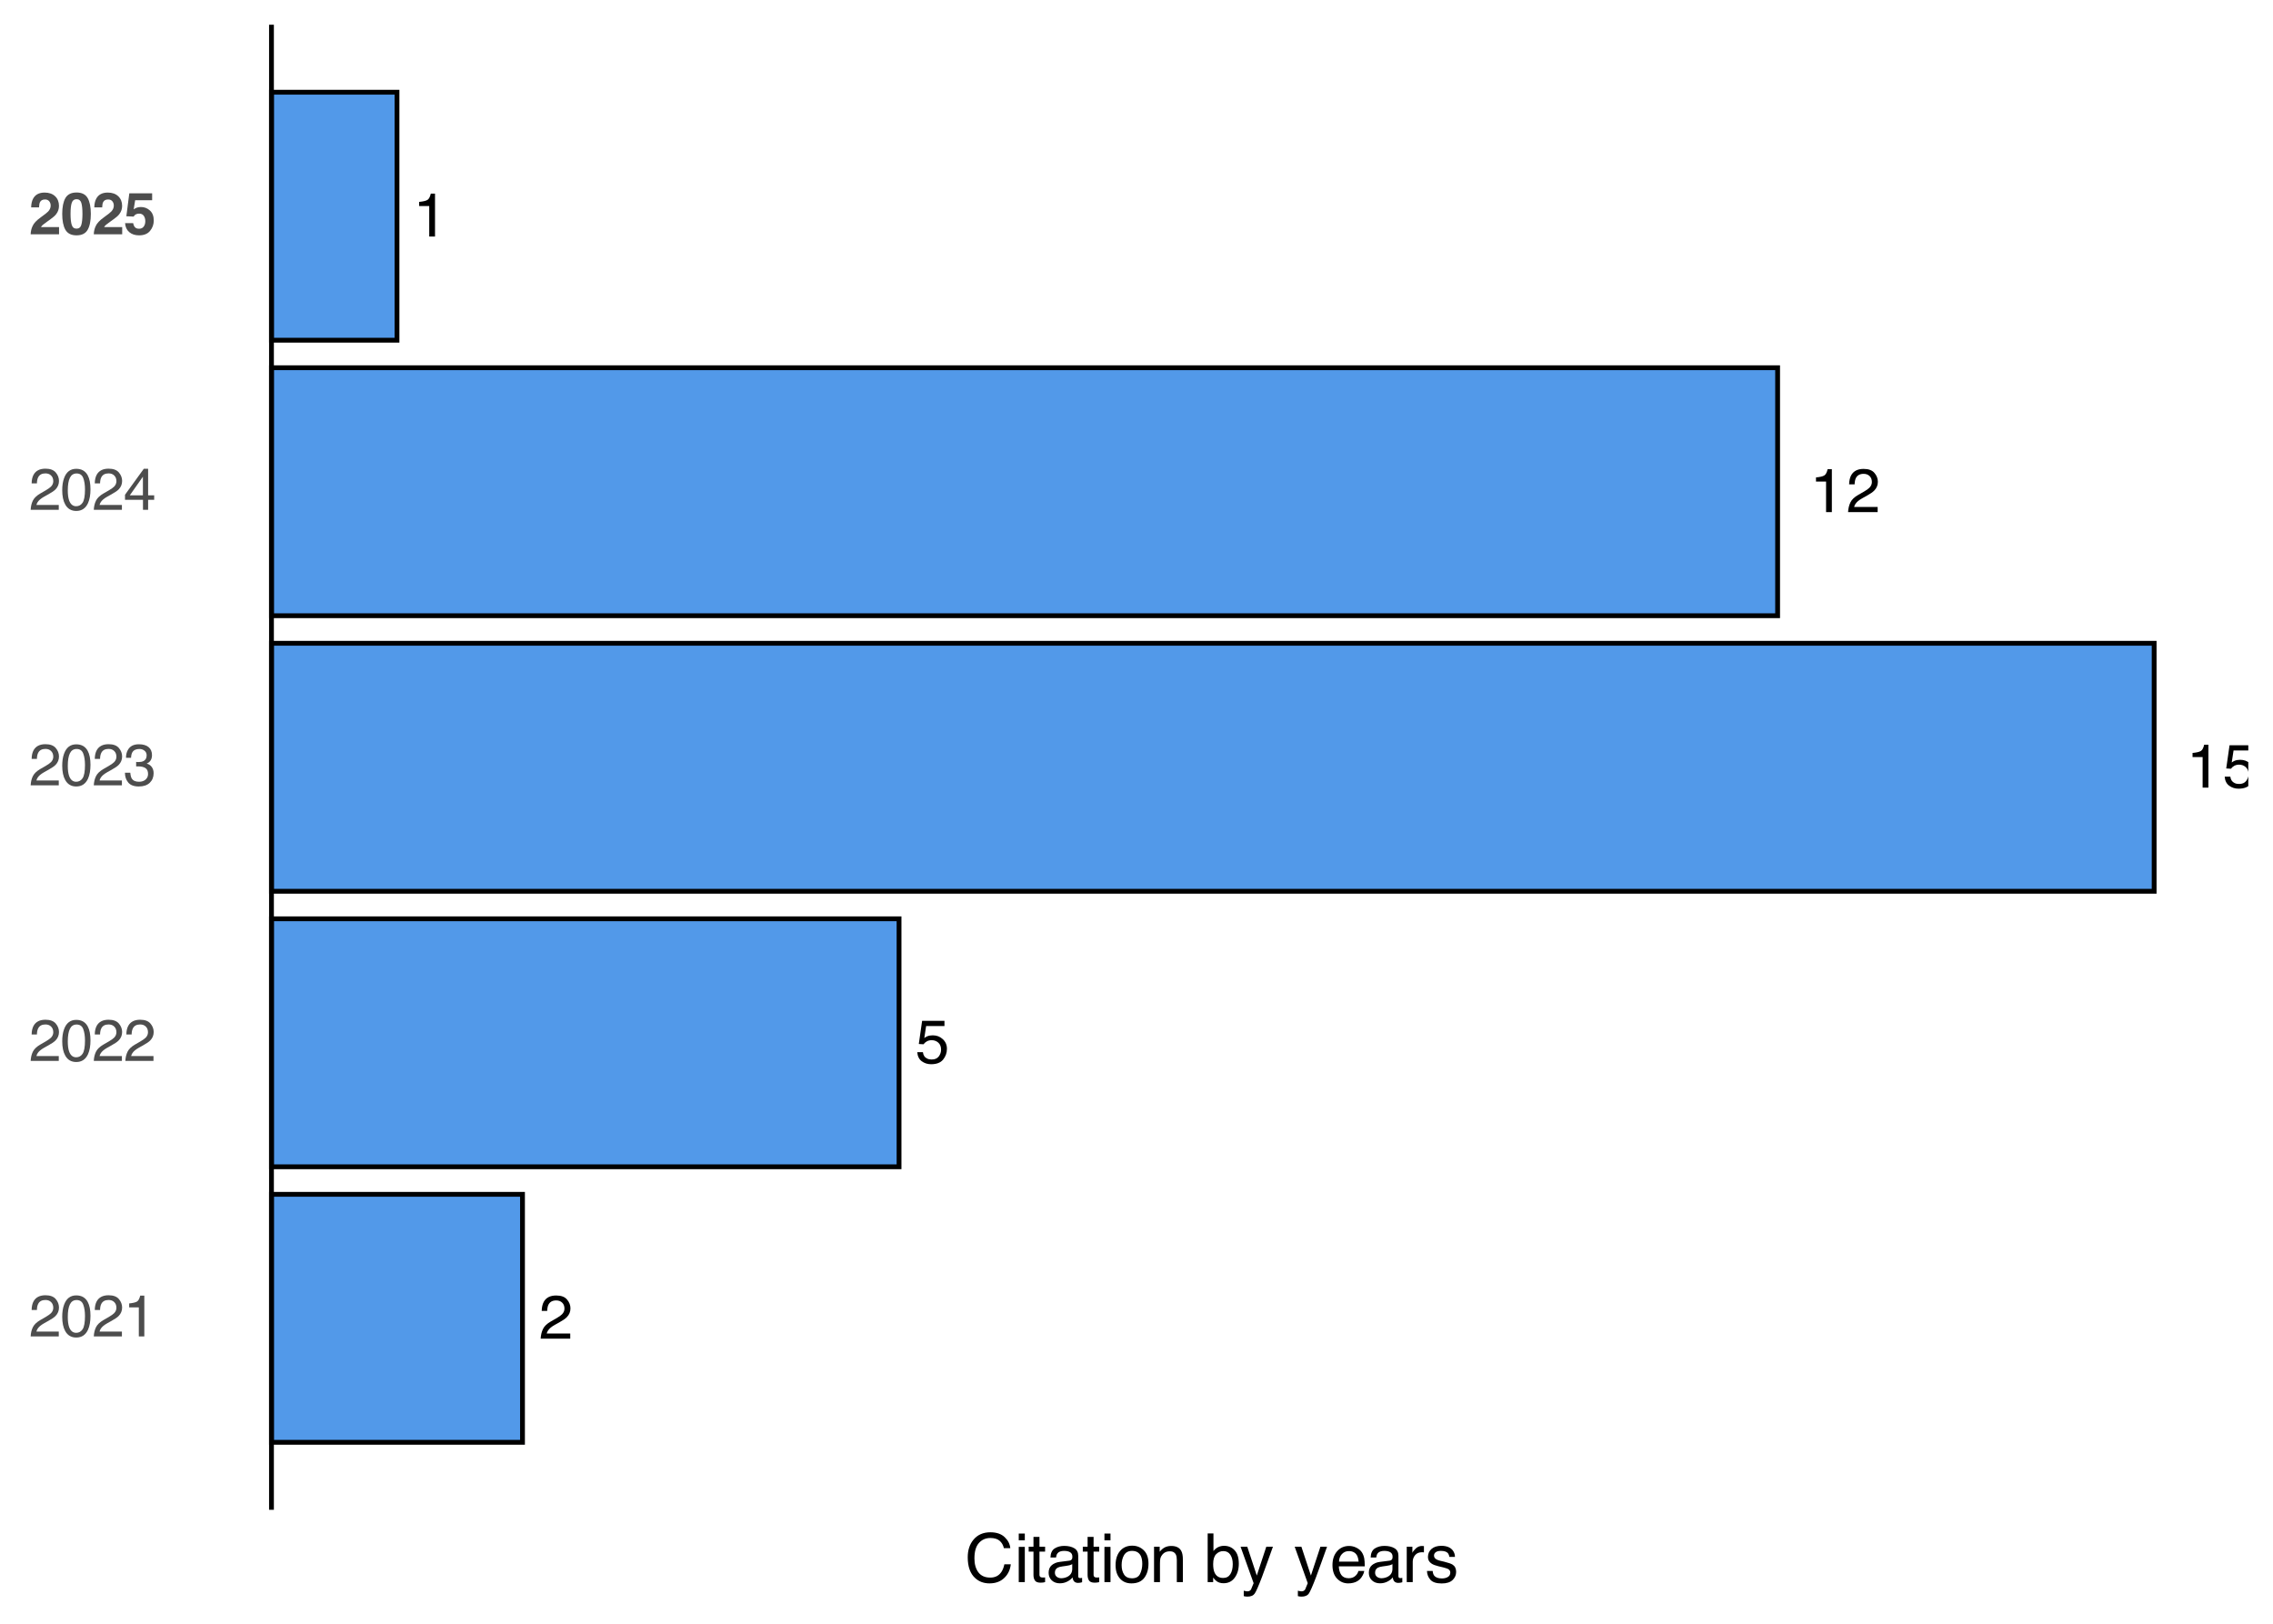 <?xml version="1.0" encoding="UTF-8"?>
<svg xmlns="http://www.w3.org/2000/svg" xmlns:xlink="http://www.w3.org/1999/xlink" width="504" height="360" viewBox="0 0 504 360">
<defs>
<g>
<g id="glyph-0-0">
<path d="M 0.438 0 L 0.438 -9.797 L 8.219 -9.797 L 8.219 0 Z M 6.984 -1.234 L 6.984 -8.562 L 1.672 -8.562 L 1.672 -1.234 Z M 6.984 -1.234 "/>
</g>
<g id="glyph-0-1">
<path d="M 0.422 0 C 0.473 -0.82 0.645 -1.535 0.938 -2.141 C 1.227 -2.754 1.805 -3.312 2.672 -3.812 L 3.953 -4.547 C 4.523 -4.879 4.926 -5.164 5.156 -5.406 C 5.52 -5.77 5.703 -6.191 5.703 -6.672 C 5.703 -7.223 5.535 -7.66 5.203 -7.984 C 4.867 -8.316 4.426 -8.484 3.875 -8.484 C 3.051 -8.484 2.477 -8.172 2.156 -7.547 C 1.988 -7.211 1.895 -6.75 1.875 -6.156 L 0.656 -6.156 C 0.676 -6.988 0.832 -7.664 1.125 -8.188 C 1.645 -9.113 2.562 -9.578 3.875 -9.578 C 4.969 -9.578 5.766 -9.281 6.266 -8.688 C 6.773 -8.102 7.031 -7.445 7.031 -6.719 C 7.031 -5.957 6.758 -5.305 6.219 -4.766 C 5.906 -4.441 5.348 -4.055 4.547 -3.609 L 3.641 -3.109 C 3.203 -2.867 2.859 -2.641 2.609 -2.422 C 2.16 -2.035 1.879 -1.609 1.766 -1.141 L 6.984 -1.141 L 6.984 0 Z M 0.422 0 "/>
</g>
<g id="glyph-0-2">
<path d="M 1.688 -2.438 C 1.77 -1.75 2.086 -1.273 2.641 -1.016 C 2.922 -0.879 3.25 -0.812 3.625 -0.812 C 4.332 -0.812 4.859 -1.035 5.203 -1.484 C 5.547 -1.941 5.719 -2.445 5.719 -3 C 5.719 -3.664 5.516 -4.18 5.109 -4.547 C 4.703 -4.91 4.211 -5.094 3.641 -5.094 C 3.234 -5.094 2.879 -5.008 2.578 -4.844 C 2.285 -4.688 2.035 -4.469 1.828 -4.188 L 0.781 -4.25 L 1.516 -9.391 L 6.469 -9.391 L 6.469 -8.234 L 2.406 -8.234 L 2 -5.578 C 2.227 -5.742 2.441 -5.867 2.641 -5.953 C 2.992 -6.098 3.406 -6.172 3.875 -6.172 C 4.75 -6.172 5.488 -5.891 6.094 -5.328 C 6.707 -4.766 7.016 -4.051 7.016 -3.188 C 7.016 -2.281 6.734 -1.484 6.172 -0.797 C 5.617 -0.109 4.727 0.234 3.5 0.234 C 2.727 0.234 2.039 0.016 1.438 -0.422 C 0.844 -0.859 0.508 -1.531 0.438 -2.438 Z M 1.688 -2.438 "/>
</g>
<g id="glyph-0-3">
<path d="M 1.312 -6.766 L 1.312 -7.688 C 2.176 -7.77 2.781 -7.91 3.125 -8.109 C 3.469 -8.305 3.723 -8.773 3.891 -9.516 L 4.828 -9.516 L 4.828 0 L 3.547 0 L 3.547 -6.766 Z M 1.312 -6.766 "/>
</g>
<g id="glyph-1-0">
<path d="M 0.422 0 L 0.422 -9.328 L 7.828 -9.328 L 7.828 0 Z M 6.656 -1.172 L 6.656 -8.156 L 1.594 -8.156 L 1.594 -1.172 Z M 6.656 -1.172 "/>
</g>
<g id="glyph-1-1">
<path d="M 0.406 0 C 0.445 -0.781 0.609 -1.457 0.891 -2.031 C 1.172 -2.613 1.723 -3.145 2.547 -3.625 L 3.766 -4.328 C 4.305 -4.648 4.688 -4.922 4.906 -5.141 C 5.25 -5.492 5.422 -5.895 5.422 -6.344 C 5.422 -6.875 5.258 -7.297 4.938 -7.609 C 4.625 -7.922 4.207 -8.078 3.688 -8.078 C 2.895 -8.078 2.352 -7.781 2.062 -7.188 C 1.895 -6.863 1.805 -6.422 1.797 -5.859 L 0.625 -5.859 C 0.633 -6.648 0.781 -7.297 1.062 -7.797 C 1.562 -8.68 2.438 -9.125 3.688 -9.125 C 4.727 -9.125 5.488 -8.844 5.969 -8.281 C 6.445 -7.719 6.688 -7.094 6.688 -6.406 C 6.688 -5.676 6.43 -5.051 5.922 -4.531 C 5.629 -4.227 5.098 -3.863 4.328 -3.438 L 3.453 -2.953 C 3.047 -2.723 2.723 -2.504 2.484 -2.297 C 2.055 -1.93 1.789 -1.523 1.688 -1.078 L 6.641 -1.078 L 6.641 0 Z M 0.406 0 "/>
</g>
<g id="glyph-1-2">
<path d="M 3.516 -9.094 C 4.691 -9.094 5.539 -8.609 6.062 -7.641 C 6.469 -6.891 6.672 -5.863 6.672 -4.562 C 6.672 -3.32 6.488 -2.297 6.125 -1.484 C 5.594 -0.328 4.723 0.25 3.516 0.25 C 2.422 0.25 1.609 -0.223 1.078 -1.172 C 0.629 -1.961 0.406 -3.023 0.406 -4.359 C 0.406 -5.391 0.539 -6.273 0.812 -7.016 C 1.312 -8.398 2.211 -9.094 3.516 -9.094 Z M 3.5 -0.797 C 4.094 -0.797 4.566 -1.055 4.922 -1.578 C 5.273 -2.109 5.453 -3.086 5.453 -4.516 C 5.453 -5.547 5.32 -6.395 5.062 -7.062 C 4.812 -7.727 4.32 -8.062 3.594 -8.062 C 2.914 -8.062 2.422 -7.742 2.109 -7.109 C 1.797 -6.473 1.641 -5.539 1.641 -4.312 C 1.641 -3.383 1.738 -2.641 1.938 -2.078 C 2.25 -1.223 2.77 -0.797 3.5 -0.797 Z M 3.5 -0.797 "/>
</g>
<g id="glyph-1-3">
<path d="M 1.25 -6.438 L 1.25 -7.312 C 2.07 -7.395 2.645 -7.531 2.969 -7.719 C 3.289 -7.906 3.535 -8.348 3.703 -9.047 L 4.609 -9.047 L 4.609 0 L 3.391 0 L 3.391 -6.438 Z M 1.25 -6.438 "/>
</g>
<g id="glyph-1-4">
<path d="M 3.375 0.25 C 2.301 0.25 1.52 -0.047 1.031 -0.641 C 0.551 -1.234 0.312 -1.953 0.312 -2.797 L 1.5 -2.797 C 1.551 -2.203 1.66 -1.773 1.828 -1.516 C 2.129 -1.035 2.664 -0.797 3.438 -0.797 C 4.039 -0.797 4.523 -0.957 4.891 -1.281 C 5.254 -1.602 5.438 -2.016 5.438 -2.516 C 5.438 -3.141 5.242 -3.578 4.859 -3.828 C 4.473 -4.078 3.941 -4.203 3.266 -4.203 C 3.191 -4.203 3.113 -4.203 3.031 -4.203 C 2.945 -4.203 2.867 -4.203 2.797 -4.203 L 2.797 -5.203 C 2.91 -5.191 3.008 -5.18 3.094 -5.172 C 3.176 -5.172 3.266 -5.172 3.359 -5.172 C 3.785 -5.172 4.133 -5.238 4.406 -5.375 C 4.883 -5.613 5.125 -6.035 5.125 -6.641 C 5.125 -7.098 4.961 -7.445 4.641 -7.688 C 4.328 -7.938 3.953 -8.062 3.516 -8.062 C 2.754 -8.062 2.227 -7.805 1.938 -7.297 C 1.781 -7.016 1.691 -6.617 1.672 -6.109 L 0.547 -6.109 C 0.547 -6.785 0.68 -7.359 0.953 -7.828 C 1.41 -8.68 2.227 -9.109 3.406 -9.109 C 4.332 -9.109 5.047 -8.898 5.547 -8.484 C 6.055 -8.066 6.312 -7.469 6.312 -6.688 C 6.312 -6.133 6.16 -5.68 5.859 -5.328 C 5.68 -5.117 5.441 -4.953 5.141 -4.828 C 5.617 -4.691 5.992 -4.438 6.266 -4.062 C 6.535 -3.688 6.672 -3.227 6.672 -2.688 C 6.672 -1.82 6.383 -1.113 5.812 -0.562 C 5.238 -0.02 4.426 0.25 3.375 0.25 Z M 3.375 0.25 "/>
</g>
<g id="glyph-1-5">
<path d="M 4.297 -3.219 L 4.297 -7.344 L 1.391 -3.219 Z M 4.312 0 L 4.312 -2.219 L 0.328 -2.219 L 0.328 -3.344 L 4.5 -9.109 L 5.453 -9.109 L 5.453 -3.219 L 6.797 -3.219 L 6.797 -2.219 L 5.453 -2.219 L 5.453 0 Z M 4.312 0 "/>
</g>
<g id="glyph-2-0">
<path d="M 0.984 -9.359 L 8.516 -9.359 L 8.516 0 L 0.984 0 Z M 7.344 -1.172 L 7.344 -8.188 L 2.141 -8.188 L 2.141 -1.172 Z M 7.344 -1.172 "/>
</g>
<g id="glyph-2-1">
<path d="M 4.516 -7.328 C 4.305 -7.586 4 -7.719 3.594 -7.719 C 3.039 -7.719 2.664 -7.516 2.469 -7.109 C 2.352 -6.867 2.285 -6.488 2.266 -5.969 L 0.516 -5.969 C 0.535 -6.75 0.676 -7.383 0.938 -7.875 C 1.414 -8.789 2.27 -9.25 3.5 -9.25 C 4.477 -9.25 5.254 -8.977 5.828 -8.438 C 6.398 -7.895 6.688 -7.18 6.688 -6.297 C 6.688 -5.617 6.484 -5.016 6.078 -4.484 C 5.816 -4.129 5.379 -3.738 4.766 -3.312 L 4.047 -2.797 C 3.586 -2.473 3.273 -2.238 3.109 -2.094 C 2.941 -1.945 2.801 -1.781 2.688 -1.594 L 6.703 -1.594 L 6.703 0 L 0.406 0 C 0.426 -0.656 0.566 -1.258 0.828 -1.812 C 1.086 -2.426 1.695 -3.078 2.656 -3.766 C 3.488 -4.359 4.031 -4.785 4.281 -5.047 C 4.656 -5.441 4.844 -5.879 4.844 -6.359 C 4.844 -6.742 4.734 -7.066 4.516 -7.328 Z M 4.516 -7.328 "/>
</g>
<g id="glyph-2-2">
<path d="M 3.578 0.234 C 2.41 0.234 1.586 -0.176 1.109 -1 C 0.641 -1.82 0.406 -2.992 0.406 -4.516 C 0.406 -6.035 0.641 -7.207 1.109 -8.031 C 1.586 -8.852 2.41 -9.266 3.578 -9.266 C 4.754 -9.266 5.578 -8.852 6.047 -8.031 C 6.516 -7.207 6.75 -6.035 6.75 -4.516 C 6.75 -2.992 6.516 -1.82 6.047 -1 C 5.578 -0.176 4.754 0.234 3.578 0.234 Z M 4.641 -2.094 C 4.805 -2.645 4.891 -3.453 4.891 -4.516 C 4.891 -5.617 4.805 -6.438 4.641 -6.969 C 4.473 -7.508 4.117 -7.781 3.578 -7.781 C 3.047 -7.781 2.691 -7.508 2.516 -6.969 C 2.336 -6.438 2.25 -5.617 2.25 -4.516 C 2.25 -3.453 2.336 -2.641 2.516 -2.078 C 2.691 -1.523 3.047 -1.25 3.578 -1.25 C 4.117 -1.25 4.473 -1.531 4.641 -2.094 Z M 4.641 -2.094 "/>
</g>
<g id="glyph-2-3">
<path d="M 3.469 -4.578 C 3.25 -4.578 3.055 -4.547 2.891 -4.484 C 2.609 -4.379 2.395 -4.191 2.25 -3.922 L 0.625 -4 L 1.281 -9.078 L 6.344 -9.078 L 6.344 -7.547 L 2.578 -7.547 L 2.25 -5.531 C 2.531 -5.719 2.75 -5.836 2.906 -5.891 C 3.164 -5.992 3.484 -6.047 3.859 -6.047 C 4.629 -6.047 5.297 -5.785 5.859 -5.266 C 6.422 -4.754 6.703 -4.016 6.703 -3.047 C 6.703 -2.191 6.43 -1.43 5.891 -0.766 C 5.348 -0.098 4.531 0.234 3.438 0.234 C 2.562 0.234 1.844 0 1.281 -0.469 C 0.719 -0.938 0.406 -1.602 0.344 -2.469 L 2.141 -2.469 C 2.211 -2.07 2.348 -1.766 2.547 -1.547 C 2.754 -1.336 3.055 -1.234 3.453 -1.234 C 3.898 -1.234 4.238 -1.391 4.469 -1.703 C 4.707 -2.016 4.828 -2.41 4.828 -2.891 C 4.828 -3.359 4.719 -3.754 4.5 -4.078 C 4.281 -4.41 3.938 -4.578 3.469 -4.578 Z M 3.469 -4.578 "/>
</g>
<g id="glyph-3-0">
<path d="M 0.484 0 L 0.484 -10.766 L 9.031 -10.766 L 9.031 0 Z M 7.672 -1.344 L 7.672 -9.406 L 1.828 -9.406 L 1.828 -1.344 Z M 7.672 -1.344 "/>
</g>
<g id="glyph-3-1">
<path d="M 5.672 -11.047 C 7.035 -11.047 8.094 -10.688 8.844 -9.969 C 9.594 -9.258 10.008 -8.445 10.094 -7.531 L 8.672 -7.531 C 8.516 -8.219 8.195 -8.766 7.719 -9.172 C 7.238 -9.578 6.562 -9.781 5.688 -9.781 C 4.633 -9.781 3.781 -9.406 3.125 -8.656 C 2.469 -7.914 2.141 -6.781 2.141 -5.25 C 2.141 -3.988 2.43 -2.961 3.016 -2.172 C 3.609 -1.391 4.488 -1 5.656 -1 C 6.727 -1 7.547 -1.41 8.109 -2.234 C 8.41 -2.672 8.633 -3.242 8.781 -3.953 L 10.203 -3.953 C 10.078 -2.816 9.656 -1.867 8.938 -1.109 C 8.082 -0.18 6.93 0.281 5.484 0.281 C 4.234 0.281 3.188 -0.098 2.344 -0.859 C 1.219 -1.859 0.656 -3.406 0.656 -5.5 C 0.656 -7.082 1.078 -8.379 1.922 -9.391 C 2.828 -10.492 4.078 -11.047 5.672 -11.047 Z M 5.391 -11.047 Z M 5.391 -11.047 "/>
</g>
<g id="glyph-3-2">
<path d="M 0.969 -7.812 L 2.312 -7.812 L 2.312 0 L 0.969 0 Z M 0.969 -10.766 L 2.312 -10.766 L 2.312 -9.266 L 0.969 -9.266 Z M 0.969 -10.766 "/>
</g>
<g id="glyph-3-3">
<path d="M 1.234 -10.031 L 2.562 -10.031 L 2.562 -7.844 L 3.812 -7.844 L 3.812 -6.766 L 2.562 -6.766 L 2.562 -1.641 C 2.562 -1.367 2.656 -1.188 2.844 -1.094 C 2.945 -1.039 3.117 -1.016 3.359 -1.016 C 3.422 -1.016 3.488 -1.016 3.562 -1.016 C 3.633 -1.023 3.719 -1.035 3.812 -1.047 L 3.812 0 C 3.664 0.039 3.508 0.07 3.344 0.094 C 3.176 0.113 3 0.125 2.812 0.125 C 2.195 0.125 1.781 -0.031 1.562 -0.344 C 1.344 -0.664 1.234 -1.078 1.234 -1.578 L 1.234 -6.766 L 0.172 -6.766 L 0.172 -7.844 L 1.234 -7.844 Z M 1.234 -10.031 "/>
</g>
<g id="glyph-3-4">
<path d="M 1.984 -2.094 C 1.984 -1.707 2.117 -1.406 2.391 -1.188 C 2.672 -0.969 3.004 -0.859 3.391 -0.859 C 3.848 -0.859 4.297 -0.961 4.734 -1.172 C 5.461 -1.535 5.828 -2.125 5.828 -2.938 L 5.828 -3.984 C 5.672 -3.891 5.461 -3.805 5.203 -3.734 C 4.953 -3.672 4.703 -3.625 4.453 -3.594 L 3.656 -3.484 C 3.176 -3.422 2.816 -3.32 2.578 -3.188 C 2.18 -2.957 1.984 -2.594 1.984 -2.094 Z M 5.172 -4.75 C 5.473 -4.789 5.676 -4.922 5.781 -5.141 C 5.832 -5.254 5.859 -5.422 5.859 -5.641 C 5.859 -6.086 5.695 -6.41 5.375 -6.609 C 5.062 -6.816 4.609 -6.922 4.016 -6.922 C 3.328 -6.922 2.836 -6.734 2.547 -6.359 C 2.391 -6.16 2.285 -5.859 2.234 -5.453 L 1 -5.453 C 1.031 -6.422 1.344 -7.094 1.938 -7.469 C 2.539 -7.844 3.242 -8.031 4.047 -8.031 C 4.961 -8.031 5.711 -7.852 6.297 -7.5 C 6.867 -7.156 7.156 -6.609 7.156 -5.859 L 7.156 -1.344 C 7.156 -1.207 7.18 -1.098 7.234 -1.016 C 7.285 -0.93 7.406 -0.891 7.594 -0.891 C 7.645 -0.891 7.707 -0.895 7.781 -0.906 C 7.852 -0.914 7.93 -0.926 8.016 -0.938 L 8.016 0.031 C 7.816 0.094 7.66 0.129 7.547 0.141 C 7.441 0.16 7.297 0.172 7.109 0.172 C 6.66 0.172 6.332 0.008 6.125 -0.312 C 6.02 -0.488 5.941 -0.734 5.891 -1.047 C 5.629 -0.691 5.242 -0.383 4.734 -0.125 C 4.234 0.133 3.68 0.266 3.078 0.266 C 2.348 0.266 1.75 0.047 1.281 -0.391 C 0.82 -0.836 0.594 -1.395 0.594 -2.062 C 0.594 -2.789 0.82 -3.352 1.281 -3.75 C 1.738 -4.145 2.332 -4.391 3.062 -4.484 Z M 4.078 -8.031 Z M 4.078 -8.031 "/>
</g>
<g id="glyph-3-5">
<path d="M 4.078 -0.844 C 4.953 -0.844 5.551 -1.172 5.875 -1.828 C 6.195 -2.492 6.359 -3.234 6.359 -4.047 C 6.359 -4.785 6.242 -5.383 6.016 -5.844 C 5.641 -6.562 5 -6.922 4.094 -6.922 C 3.289 -6.922 2.703 -6.613 2.328 -6 C 1.961 -5.383 1.781 -4.641 1.781 -3.766 C 1.781 -2.93 1.961 -2.234 2.328 -1.672 C 2.703 -1.117 3.285 -0.844 4.078 -0.844 Z M 4.125 -8.078 C 5.133 -8.078 5.988 -7.738 6.688 -7.062 C 7.383 -6.383 7.734 -5.395 7.734 -4.094 C 7.734 -2.82 7.426 -1.773 6.812 -0.953 C 6.195 -0.129 5.242 0.281 3.953 0.281 C 2.879 0.281 2.023 -0.082 1.391 -0.812 C 0.754 -1.539 0.438 -2.52 0.438 -3.75 C 0.438 -5.07 0.77 -6.125 1.438 -6.906 C 2.102 -7.688 3 -8.078 4.125 -8.078 Z M 4.094 -8.031 Z M 4.094 -8.031 "/>
</g>
<g id="glyph-3-6">
<path d="M 0.969 -7.844 L 2.219 -7.844 L 2.219 -6.734 C 2.594 -7.191 2.984 -7.52 3.391 -7.719 C 3.805 -7.914 4.27 -8.016 4.781 -8.016 C 5.895 -8.016 6.645 -7.629 7.031 -6.859 C 7.25 -6.43 7.359 -5.82 7.359 -5.031 L 7.359 0 L 6.016 0 L 6.016 -4.938 C 6.016 -5.414 5.945 -5.801 5.812 -6.094 C 5.57 -6.582 5.145 -6.828 4.531 -6.828 C 4.219 -6.828 3.961 -6.797 3.766 -6.734 C 3.398 -6.629 3.082 -6.414 2.812 -6.094 C 2.594 -5.832 2.445 -5.562 2.375 -5.281 C 2.312 -5.008 2.281 -4.617 2.281 -4.109 L 2.281 0 L 0.969 0 Z M 4.062 -8.031 Z M 4.062 -8.031 "/>
</g>
<g id="glyph-3-7">
</g>
<g id="glyph-3-8">
<path d="M 0.859 -10.797 L 2.141 -10.797 L 2.141 -6.891 C 2.43 -7.266 2.773 -7.551 3.172 -7.75 C 3.578 -7.945 4.016 -8.047 4.484 -8.047 C 5.461 -8.047 6.254 -7.707 6.859 -7.031 C 7.461 -6.363 7.766 -5.379 7.766 -4.078 C 7.766 -2.836 7.461 -1.805 6.859 -0.984 C 6.266 -0.16 5.438 0.25 4.375 0.25 C 3.781 0.25 3.273 0.102 2.859 -0.188 C 2.617 -0.352 2.359 -0.625 2.078 -1 L 2.078 0 L 0.859 0 Z M 4.297 -0.922 C 5.004 -0.922 5.535 -1.203 5.891 -1.766 C 6.242 -2.328 6.422 -3.07 6.422 -4 C 6.422 -4.832 6.242 -5.52 5.891 -6.062 C 5.535 -6.602 5.016 -6.875 4.328 -6.875 C 3.723 -6.875 3.195 -6.648 2.75 -6.203 C 2.301 -5.754 2.078 -5.02 2.078 -4 C 2.078 -3.27 2.164 -2.676 2.344 -2.219 C 2.695 -1.352 3.348 -0.922 4.297 -0.922 Z M 4.297 -0.922 "/>
</g>
<g id="glyph-3-9">
<path d="M 5.859 -7.844 L 7.328 -7.844 C 7.141 -7.344 6.727 -6.195 6.094 -4.406 C 5.613 -3.051 5.211 -1.953 4.891 -1.109 C 4.129 0.891 3.594 2.109 3.281 2.547 C 2.969 2.992 2.426 3.219 1.656 3.219 C 1.477 3.219 1.336 3.207 1.234 3.188 C 1.129 3.176 1.004 3.148 0.859 3.109 L 0.859 1.906 C 1.086 1.969 1.254 2.004 1.359 2.016 C 1.461 2.035 1.555 2.047 1.641 2.047 C 1.879 2.047 2.055 2.004 2.172 1.922 C 2.285 1.848 2.383 1.754 2.469 1.641 C 2.488 1.598 2.57 1.395 2.719 1.031 C 2.875 0.664 2.984 0.398 3.047 0.234 L 0.156 -7.844 L 1.641 -7.844 L 3.75 -1.453 Z M 3.75 -8.031 Z M 3.75 -8.031 "/>
</g>
<g id="glyph-3-10">
<path d="M 4.234 -8.016 C 4.785 -8.016 5.32 -7.883 5.844 -7.625 C 6.375 -7.363 6.773 -7.023 7.047 -6.609 C 7.305 -6.211 7.484 -5.754 7.578 -5.234 C 7.648 -4.867 7.688 -4.289 7.688 -3.5 L 1.938 -3.5 C 1.969 -2.707 2.156 -2.066 2.5 -1.578 C 2.852 -1.098 3.398 -0.859 4.141 -0.859 C 4.828 -0.859 5.375 -1.086 5.781 -1.547 C 6.02 -1.805 6.188 -2.113 6.281 -2.469 L 7.578 -2.469 C 7.547 -2.176 7.43 -1.852 7.234 -1.5 C 7.047 -1.145 6.832 -0.852 6.594 -0.625 C 6.188 -0.238 5.691 0.02 5.109 0.156 C 4.785 0.238 4.426 0.281 4.031 0.281 C 3.051 0.281 2.223 -0.07 1.547 -0.781 C 0.867 -1.5 0.531 -2.492 0.531 -3.766 C 0.531 -5.023 0.867 -6.047 1.547 -6.828 C 2.234 -7.617 3.129 -8.016 4.234 -8.016 Z M 6.328 -4.547 C 6.273 -5.117 6.156 -5.578 5.969 -5.922 C 5.602 -6.555 5 -6.875 4.156 -6.875 C 3.551 -6.875 3.039 -6.656 2.625 -6.219 C 2.219 -5.781 2.004 -5.223 1.984 -4.547 Z M 4.109 -8.031 Z M 4.109 -8.031 "/>
</g>
<g id="glyph-3-11">
<path d="M 1 -7.844 L 2.25 -7.844 L 2.25 -6.484 C 2.352 -6.754 2.602 -7.078 3 -7.453 C 3.406 -7.828 3.867 -8.016 4.391 -8.016 C 4.422 -8.016 4.461 -8.008 4.516 -8 C 4.578 -8 4.676 -7.992 4.812 -7.984 L 4.812 -6.594 C 4.738 -6.602 4.664 -6.609 4.594 -6.609 C 4.531 -6.617 4.461 -6.625 4.391 -6.625 C 3.723 -6.625 3.211 -6.41 2.859 -5.984 C 2.504 -5.555 2.328 -5.066 2.328 -4.516 L 2.328 0 L 1 0 Z M 1 -7.844 "/>
</g>
<g id="glyph-3-12">
<path d="M 1.75 -2.469 C 1.789 -2.02 1.898 -1.68 2.078 -1.453 C 2.41 -1.023 2.988 -0.812 3.812 -0.812 C 4.301 -0.812 4.727 -0.914 5.094 -1.125 C 5.469 -1.344 5.656 -1.672 5.656 -2.109 C 5.656 -2.453 5.504 -2.711 5.203 -2.891 C 5.016 -2.992 4.641 -3.117 4.078 -3.266 L 3.031 -3.516 C 2.363 -3.68 1.867 -3.867 1.547 -4.078 C 0.984 -4.43 0.703 -4.926 0.703 -5.562 C 0.703 -6.301 0.969 -6.898 1.5 -7.359 C 2.039 -7.816 2.758 -8.047 3.656 -8.047 C 4.844 -8.047 5.695 -7.703 6.219 -7.016 C 6.539 -6.566 6.695 -6.094 6.688 -5.594 L 5.453 -5.594 C 5.422 -5.883 5.316 -6.156 5.141 -6.406 C 4.836 -6.75 4.312 -6.922 3.562 -6.922 C 3.062 -6.922 2.68 -6.82 2.422 -6.625 C 2.172 -6.438 2.047 -6.188 2.047 -5.875 C 2.047 -5.539 2.211 -5.27 2.547 -5.062 C 2.742 -4.938 3.031 -4.828 3.406 -4.734 L 4.281 -4.531 C 5.227 -4.301 5.863 -4.078 6.188 -3.859 C 6.695 -3.523 6.953 -2.992 6.953 -2.266 C 6.953 -1.566 6.688 -0.961 6.156 -0.453 C 5.633 0.047 4.832 0.297 3.75 0.297 C 2.582 0.297 1.754 0.031 1.266 -0.5 C 0.773 -1.031 0.516 -1.688 0.484 -2.469 Z M 3.703 -8.031 Z M 3.703 -8.031 "/>
</g>
</g>
<clipPath id="clip-0">
<path clip-rule="nonzero" d="M 486 165 L 498.523 165 L 498.523 175 L 486 175 Z M 486 165 "/>
</clipPath>
<clipPath id="clip-1">
<path clip-rule="nonzero" d="M 59 5.48 L 61 5.48 L 61 334.742 L 59 334.742 Z M 59 5.48 "/>
</clipPath>
</defs>
<rect x="-50.4" y="-36" width="604.8" height="432" fill="rgb(100%, 100%, 100%)" fill-opacity="1"/>
<path fill-rule="nonzero" fill="rgb(15.294%, 50.196%, 89.02%)" fill-opacity="0.8" stroke-width="1.067" stroke-linecap="butt" stroke-linejoin="miter" stroke="rgb(0%, 0%, 0%)" stroke-opacity="1" stroke-miterlimit="10" d="M 60.195 319.773 L 115.855 319.773 L 115.855 264.793 L 60.195 264.793 Z M 60.195 319.773 "/>
<path fill-rule="nonzero" fill="rgb(15.294%, 50.196%, 89.02%)" fill-opacity="0.8" stroke-width="1.067" stroke-linecap="butt" stroke-linejoin="miter" stroke="rgb(0%, 0%, 0%)" stroke-opacity="1" stroke-miterlimit="10" d="M 60.195 258.688 L 199.348 258.688 L 199.348 203.707 L 60.195 203.707 Z M 60.195 258.688 "/>
<path fill-rule="nonzero" fill="rgb(15.294%, 50.196%, 89.02%)" fill-opacity="0.8" stroke-width="1.067" stroke-linecap="butt" stroke-linejoin="miter" stroke="rgb(0%, 0%, 0%)" stroke-opacity="1" stroke-miterlimit="10" d="M 60.195 197.602 L 477.648 197.602 L 477.648 142.621 L 60.195 142.621 Z M 60.195 197.602 "/>
<path fill-rule="nonzero" fill="rgb(15.294%, 50.196%, 89.02%)" fill-opacity="0.8" stroke-width="1.067" stroke-linecap="butt" stroke-linejoin="miter" stroke="rgb(0%, 0%, 0%)" stroke-opacity="1" stroke-miterlimit="10" d="M 60.195 136.512 L 394.156 136.512 L 394.156 81.531 L 60.195 81.531 Z M 60.195 136.512 "/>
<path fill-rule="nonzero" fill="rgb(15.294%, 50.196%, 89.02%)" fill-opacity="0.8" stroke-width="1.067" stroke-linecap="butt" stroke-linejoin="miter" stroke="rgb(0%, 0%, 0%)" stroke-opacity="1" stroke-miterlimit="10" d="M 60.195 75.426 L 88.027 75.426 L 88.027 20.445 L 60.195 20.445 Z M 60.195 75.426 "/>
<g fill="rgb(0%, 0%, 0%)" fill-opacity="1">
<use xlink:href="#glyph-0-1" x="119.457" y="296.801"/>
</g>
<g fill="rgb(0%, 0%, 0%)" fill-opacity="1">
<use xlink:href="#glyph-0-2" x="202.949" y="235.715"/>
</g>
<g clip-path="url(#clip-0)">
<g fill="rgb(0%, 0%, 0%)" fill-opacity="1">
<use xlink:href="#glyph-0-3" x="484.848" y="174.625"/>
<use xlink:href="#glyph-0-2" x="492.848" y="174.625"/>
</g>
</g>
<g fill="rgb(0%, 0%, 0%)" fill-opacity="1">
<use xlink:href="#glyph-0-3" x="401.355" y="113.539"/>
<use xlink:href="#glyph-0-1" x="409.355" y="113.539"/>
</g>
<g fill="rgb(0%, 0%, 0%)" fill-opacity="1">
<use xlink:href="#glyph-0-3" x="91.629" y="52.449"/>
</g>
<g clip-path="url(#clip-1)">
<path fill="none" stroke-width="1.067" stroke-linecap="butt" stroke-linejoin="round" stroke="rgb(0%, 0%, 0%)" stroke-opacity="1" stroke-miterlimit="10" d="M 60.195 334.742 L 60.195 5.48 "/>
</g>
<g fill="rgb(30.196%, 30.196%, 30.196%)" fill-opacity="1">
<use xlink:href="#glyph-1-1" x="6.391" y="296.296"/>
<use xlink:href="#glyph-1-2" x="13.391" y="296.296"/>
<use xlink:href="#glyph-1-1" x="20.391" y="296.296"/>
<use xlink:href="#glyph-1-3" x="27.391" y="296.296"/>
</g>
<g fill="rgb(30.196%, 30.196%, 30.196%)" fill-opacity="1">
<use xlink:href="#glyph-1-1" x="6.391" y="235.21"/>
<use xlink:href="#glyph-1-2" x="13.391" y="235.21"/>
<use xlink:href="#glyph-1-1" x="20.391" y="235.21"/>
<use xlink:href="#glyph-1-1" x="27.391" y="235.21"/>
</g>
<g fill="rgb(30.196%, 30.196%, 30.196%)" fill-opacity="1">
<use xlink:href="#glyph-1-1" x="6.391" y="174.12"/>
<use xlink:href="#glyph-1-2" x="13.391" y="174.12"/>
<use xlink:href="#glyph-1-1" x="20.391" y="174.12"/>
<use xlink:href="#glyph-1-4" x="27.391" y="174.12"/>
</g>
<g fill="rgb(30.196%, 30.196%, 30.196%)" fill-opacity="1">
<use xlink:href="#glyph-1-1" x="6.391" y="113.034"/>
<use xlink:href="#glyph-1-2" x="13.391" y="113.034"/>
<use xlink:href="#glyph-1-1" x="20.391" y="113.034"/>
<use xlink:href="#glyph-1-5" x="27.391" y="113.034"/>
</g>
<g fill="rgb(30.196%, 30.196%, 30.196%)" fill-opacity="1">
<use xlink:href="#glyph-2-1" x="6.391" y="51.944"/>
<use xlink:href="#glyph-2-2" x="13.391" y="51.944"/>
<use xlink:href="#glyph-2-1" x="20.391" y="51.944"/>
<use xlink:href="#glyph-2-3" x="27.391" y="51.944"/>
</g>
<g fill="rgb(0%, 0%, 0%)" fill-opacity="1">
<use xlink:href="#glyph-3-1" x="213.922" y="350.77"/>
<use xlink:href="#glyph-3-2" x="224.922" y="350.77"/>
<use xlink:href="#glyph-3-3" x="227.922" y="350.77"/>
<use xlink:href="#glyph-3-4" x="231.922" y="350.77"/>
<use xlink:href="#glyph-3-3" x="239.922" y="350.77"/>
<use xlink:href="#glyph-3-2" x="243.922" y="350.77"/>
<use xlink:href="#glyph-3-5" x="246.922" y="350.77"/>
<use xlink:href="#glyph-3-6" x="254.922" y="350.77"/>
<use xlink:href="#glyph-3-7" x="262.922" y="350.77"/>
<use xlink:href="#glyph-3-8" x="266.922" y="350.77"/>
<use xlink:href="#glyph-3-9" x="274.922" y="350.77"/>
<use xlink:href="#glyph-3-7" x="282.922" y="350.77"/>
<use xlink:href="#glyph-3-9" x="286.922" y="350.77"/>
<use xlink:href="#glyph-3-10" x="294.922" y="350.77"/>
<use xlink:href="#glyph-3-4" x="302.922" y="350.77"/>
<use xlink:href="#glyph-3-11" x="310.922" y="350.77"/>
<use xlink:href="#glyph-3-12" x="315.922" y="350.77"/>
</g>
</svg>
